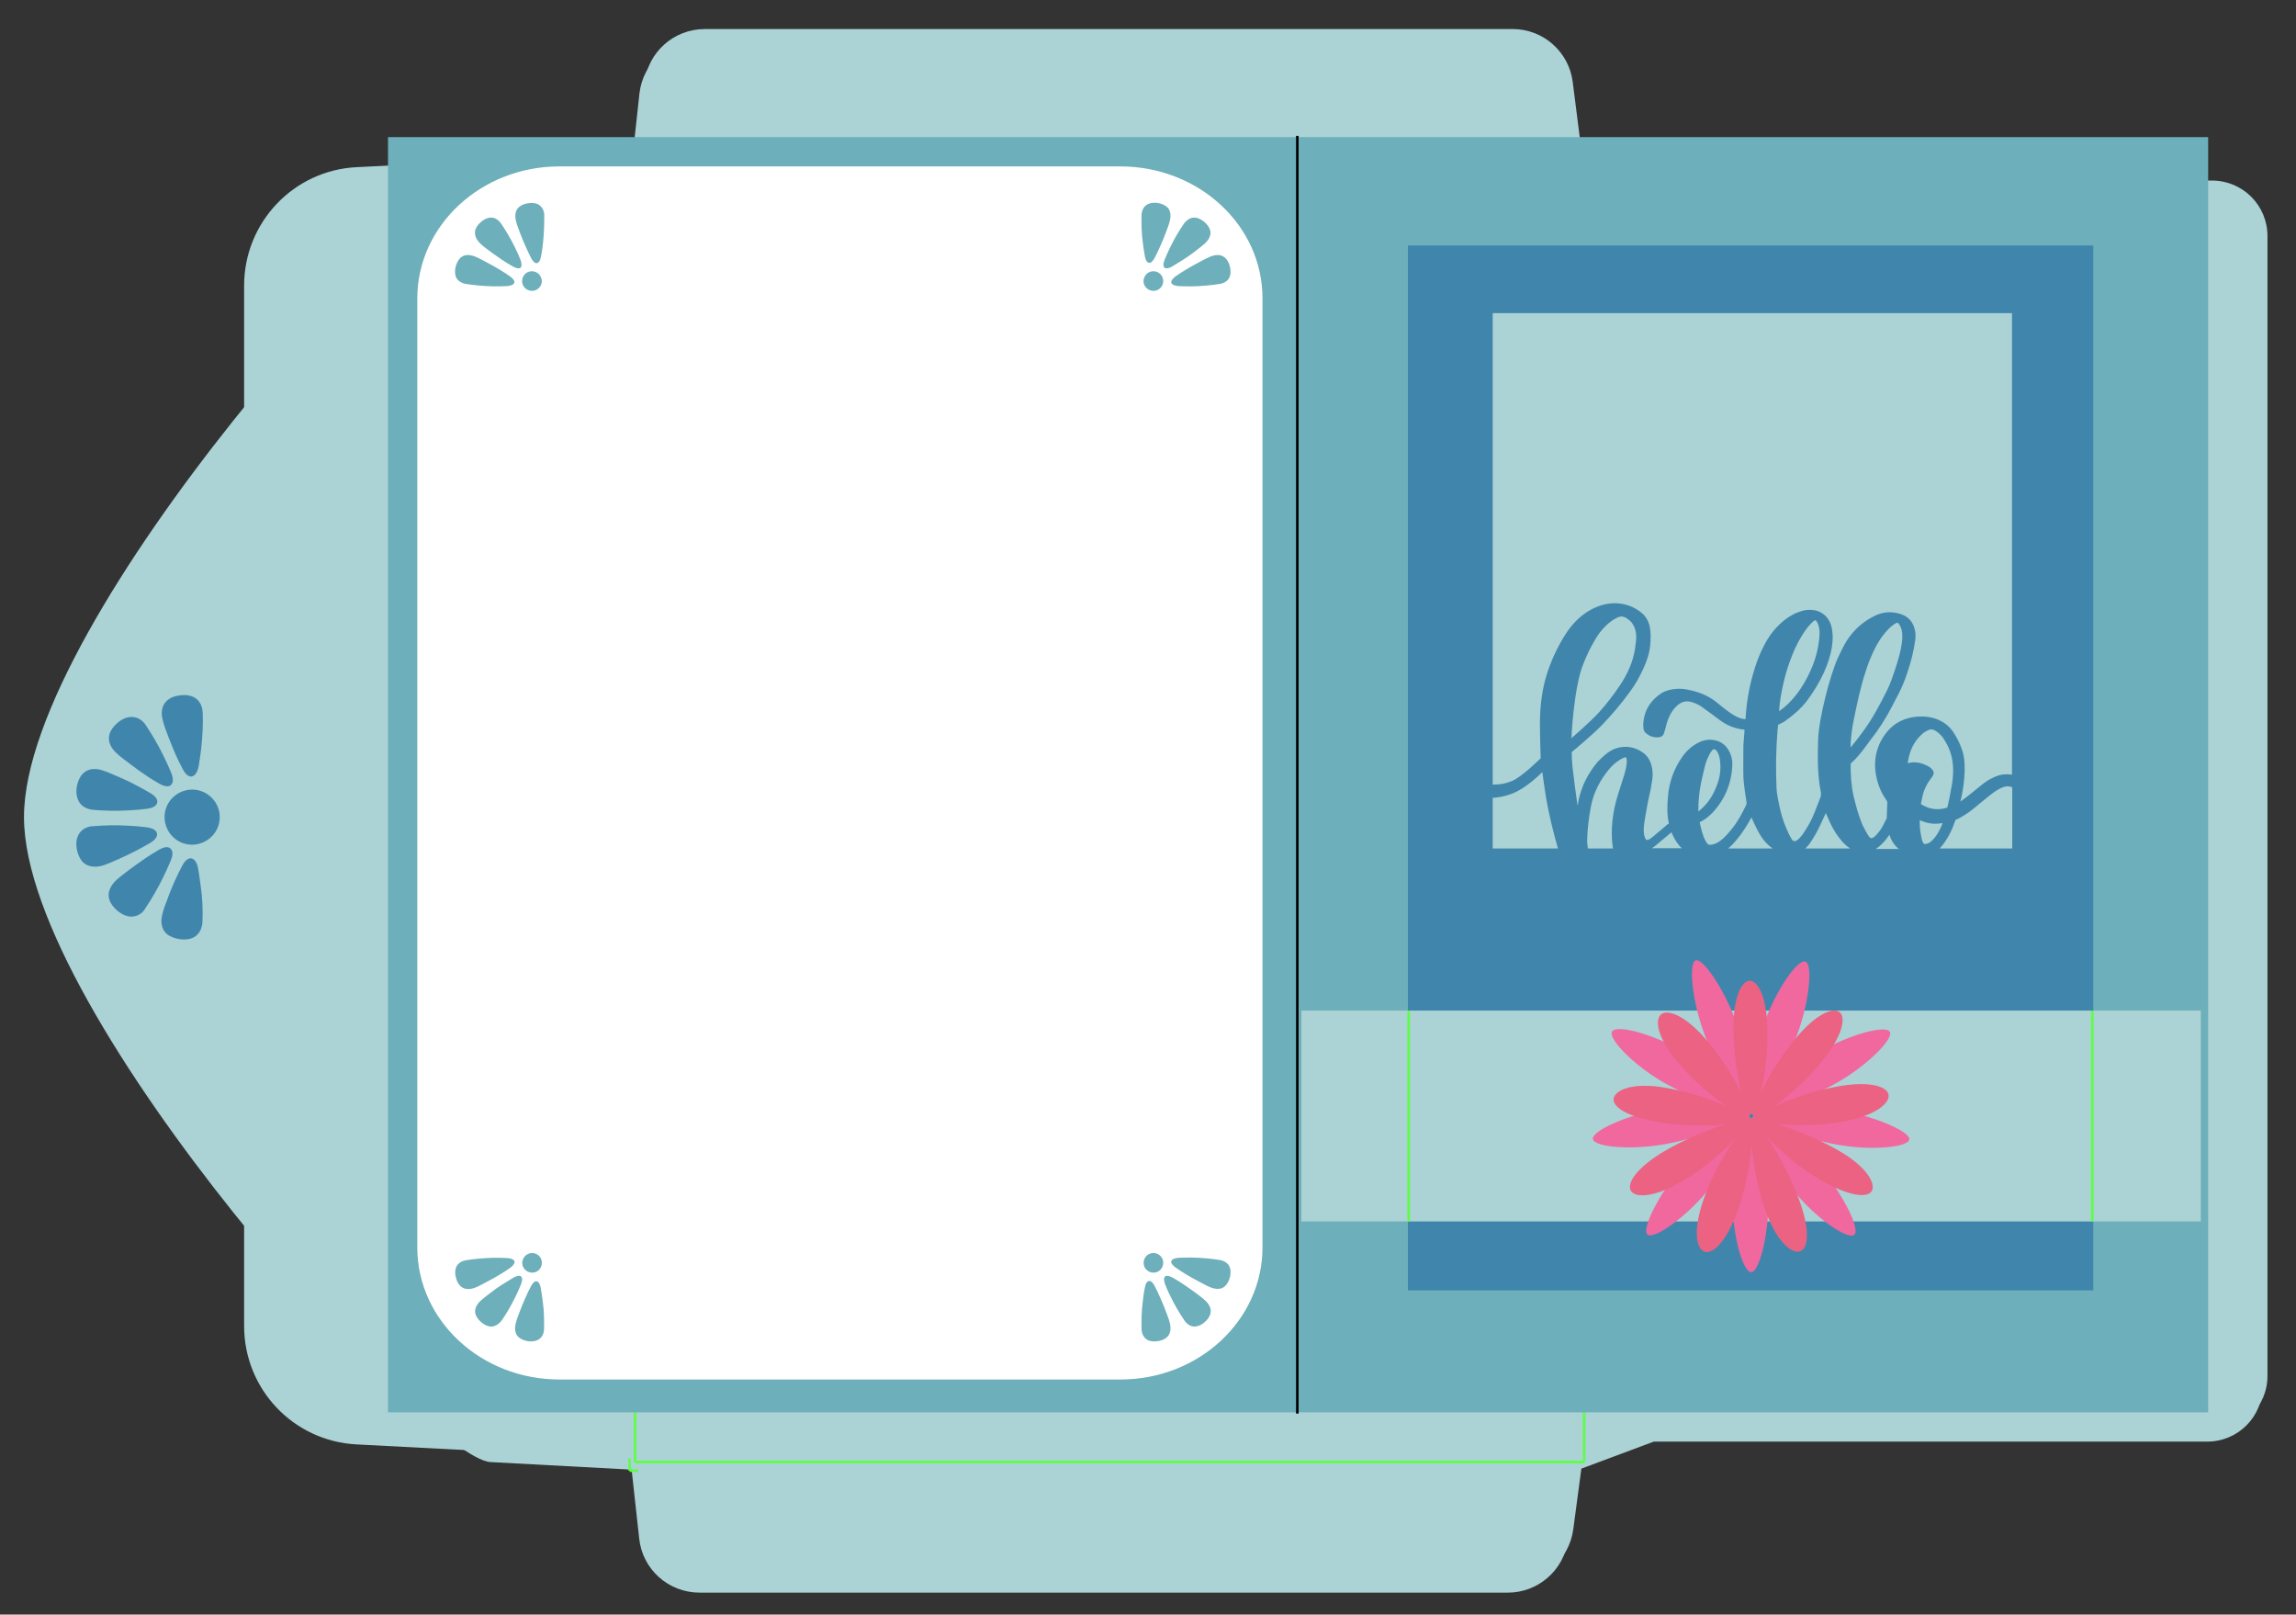 <?xml version="1.0" encoding="utf-8"?>
<!-- Generator: Adobe Illustrator 24.1.0, SVG Export Plug-In . SVG Version: 6.00 Build 0)  -->
<svg version="1.1" id="Layer_1" xmlns="http://www.w3.org/2000/svg" xmlns:xlink="http://www.w3.org/1999/xlink" x="0px" y="0px"
	 viewBox="0 0 909.5 639.4" style="enable-background:new 0 0 909.5 639.4;" xml:space="preserve">
<rect x="0" y="0" width="909.5" height="639.4" fill="#333333" stroke="none"/>
<style type="text/css">
	.st0{fill:#4086AC;stroke:#F6C6DD;stroke-miterlimit:10;}
	.st1{fill:#ABD2D4;}
	.st2{fill:none;stroke:#5DFF44;stroke-miterlimit:10;}
	.st3{fill:#6DAFBA;stroke:#6DAFBA;stroke-miterlimit:10;}
	.st4{fill:none;stroke:#000000;stroke-miterlimit:10;}
	.st5{fill:#4086AC;stroke:#4086AC;stroke-miterlimit:10;}
	.st6{fill:#FFFFFF;stroke:#FFFFFF;stroke-miterlimit:10;}
	.st7{fill:#F0689E;}
	.st8{fill:#EB6283;}
</style>
<path id="EnvelopeInsert_Cut" class="st0" d="M611.7,571.1l-411.1-0.4c-20,0-177.1-171.8-177.3-248.1
	C23.1,246,180.5,72.4,200.5,72.4l411.1,1.3v497.4H611.7z"/>
<g id="EnvelopeB">
	<path id="EnvelopeB_Cut" class="st1" d="M66.2,277.4c1.4-1.2,3.1-1.8,4.9-2c2.5-0.4,5.4-0.1,7.3,1.9c1.2,1.3,1.8,3,1.9,4.8
		c0.2,4.8-0.1,9.6-0.6,14.4c-0.3,2.3-0.6,4.6-1,6.9c-0.3,1.5-1,3.8-2.8,4.1c-1.6,0.2-2.9-1.7-3.5-2.9c-1-1.9-2-3.9-2.9-5.9
		c-1-2.3-1.9-4.6-2.8-6.9c-0.8-2.1-1.7-4.3-2.2-6.5C63.7,282.5,63.9,279.4,66.2,277.4z M43.4,290.7c0.5-1.7,1.7-3.2,3-4.3
		c1.9-1.7,4.5-3,7.2-2.3c1.7,0.4,3.2,1.6,4.1,3c2.7,4,5.1,8.2,7.2,12.5c1,2.1,2,4.2,2.9,6.4c0.6,1.4,1.2,3.7-0.1,4.9
		c-1.2,1.1-3.4,0.1-4.5-0.5c-1.9-1.1-3.8-2.2-5.6-3.5c-2.1-1.4-4.1-2.8-6-4.3c-1.8-1.4-3.7-2.7-5.4-4.3
		C44,296.3,42.5,293.6,43.4,290.7z M30.5,311.1c0.4-1.7,1.1-3.5,2.3-4.7c2.1-2.2,5.2-2.2,7.9-1.3c2.1,0.7,4.3,1.7,6.4,2.6
		c2.3,1,4.5,2,6.7,3.2c2,1,3.9,2.1,5.8,3.2c1.2,0.7,3,2.1,2.7,3.7c-0.4,1.8-2.7,2.3-4.2,2.5c-2.3,0.3-4.6,0.5-7,0.6
		c-4.8,0.3-9.6,0.2-14.4-0.2c-1.7-0.2-3.4-0.9-4.6-2.1C30.2,316.5,30,313.6,30.5,311.1z M32.8,341.4c-1.2-1.3-1.9-3-2.3-4.7
		c-0.5-2.5-0.4-5.4,1.5-7.4c1.2-1.3,2.9-2,4.6-2.1c4.8-0.4,9.6-0.5,14.4-0.2c2.3,0.1,4.7,0.3,7,0.6c1.5,0.2,3.8,0.7,4.2,2.5
		c0.3,1.6-1.5,3-2.7,3.7c-1.9,1.1-3.8,2.2-5.8,3.2c-2.2,1.1-4.4,2.2-6.7,3.2c-2.1,0.9-4.2,1.9-6.4,2.6
		C38,343.5,34.9,343.5,32.8,341.4z M53.5,362.8c-2.6,0.7-5.2-0.6-7.2-2.3c-1.3-1.2-2.5-2.6-3-4.3c-0.9-2.9,0.6-5.6,2.7-7.6
		c1.6-1.5,3.6-2.9,5.4-4.3c2-1.5,4-2.9,6-4.3c1.8-1.2,3.7-2.4,5.6-3.5c1.2-0.7,3.3-1.6,4.5-0.5c1.4,1.2,0.7,3.5,0.1,4.9
		c-0.9,2.2-1.9,4.3-2.9,6.4c-2.1,4.3-4.5,8.5-7.2,12.5C56.7,361.3,55.2,362.4,53.5,362.8z M80.2,365.2c-0.1,1.7-0.7,3.5-1.9,4.8
		c-1.8,2-4.7,2.3-7.3,1.9c-1.7-0.3-3.5-0.9-4.9-2c-2.3-2-2.5-5.1-1.8-7.8c0.5-2.2,1.4-4.4,2.2-6.5c0.8-2.3,1.8-4.6,2.8-6.9
		c0.9-2,1.9-4,2.9-5.9c0.6-1.2,2-3.1,3.5-2.9c1.8,0.3,2.5,2.5,2.8,4.1c0.4,2.3,0.7,4.6,1,6.9C80.2,355.5,80.4,360.4,80.2,365.2z
		 M84.3,330.8c-4,4.5-10.9,5-15.4,1s-5-10.9-1-15.4s10.9-5,15.4-1C87.9,319.4,88.3,326.3,84.3,330.8z M874.2,75.5H655l-30.5-11.4
		L621,36.6c-1.5-12-11.7-21-23.8-21h-320c-12.2,0-22.5,9.2-23.9,21.4l-3,27.7l-55.9,2.8C169.3,68.7,9.5,244.7,9.5,323.6
		c0.1,78.8,159.8,254,184.8,255.4l55.9,3l3,27.3c1.3,12.2,11.6,21.4,23.9,21.4h320.2c12,0,22.2-8.9,23.8-20.8l3.7-27.7l30.3-11.3
		h219.2c12.2,0,22-9.8,22-22V97.5C896.2,85.4,886.3,75.5,874.2,75.5z"/>
	<path id="EnvelopeB_Score" class="st2" d="M249.4,63.7h375.9 M249.4,582.4h375.9 M625.3,63.4v519 M249.4,63.7v518.7"/>
</g>
<g id="EnvelopeA">
	<path id="EnvelopeA_Cut" class="st1" d="M876.3,566.7H657.1L626.9,578l-3.7,27.7c-1.6,11.9-11.8,20.8-23.8,20.8H279.2
		c-12.2,0-22.5-9.2-23.9-21.4l-3-27.3L141.2,572c-25-1.3-44.5-21.9-44.5-46.9v-412c0-25,19.6-45.7,44.6-46.9l111-5.6l3-27.7
		c1.3-12.2,11.6-21.4,23.9-21.4h320c12.1,0,22.3,9,23.8,21l3.5,27.6L657,71.5h219.2c12.2,0,22,9.8,22,22v451.2
		C898.3,556.9,888.5,566.7,876.3,566.7z"/>
	<path id="EnvelopeA_Score" class="st2" d="M251.6,59.7h375.9 M251.6,579h375.9 M251.6,59.7V579 M627.5,59.7V579"/>
</g>
<g id="Card">
	<path id="Card_Cut" class="st3" d="M874.2,558.8h-720v-504h720V558.8z"/>
	<path id="Card_Score" class="st4" d="M513.9,53.8v506"/>
</g>
<path id="FrontB_Cut" class="st1" d="M828.7,510.5H558.2V97.7h270.5V510.5z"/>
<path id="FrontA_Cut" class="st5" d="M828.7,97.7H558.2v412.8h270.5V97.7z M590.8,336.5v-21c2.4-0.1,5.1-0.6,7.8-1.6
	c6-2.2,12.3-8.8,12.7-9.2c0.1,0.6,1.2,8.8,1.6,11c0.9,5.6,3,14.3,4.9,20.8L590.8,336.5L590.8,336.5z M626.7,262.8
	c1.3-3.3,2.8-6.5,4.6-9.5c1.2-2.2,2.7-4.1,4.5-5.9c1.5-1.4,3.1-2.6,4.9-3.4c1.2-0.5,2.2-0.5,3.4,0.1c2.9,1.6,4.2,4,4.5,7.1
	c0.2,1.9-0.2,3.8-0.4,5.6c-0.8,5.4-3,10.2-5.9,14.6c-2.5,3.8-5.3,7.4-8.3,10.8c-3.2,3.6-11.7,11-12,11.2
	C621.8,293.2,622.9,272,626.7,262.8z M643.9,306.9c-0.8,2.6-1.7,5.3-2.5,7.9c-2.3,7.3-2.9,14.2-2.1,20.3c0.1,0.5,0.1,0.8,0.3,1.4
	h-11.1c0-0.8-0.1-1.6-0.2-2c-0.1-0.6-0.1-1.2-0.1-1.8c0.1-4.5,0.7-9,1.5-13.4c1.1-5.7,3.7-10.7,7.4-15.1c1.3-1.5,2.7-2.8,4.4-3.8
	c0.8-0.5,2.3-1.2,2.7-1c0.7,0.3,0.7,1.6,0.7,2.5C644.8,303.6,644.4,305.2,643.9,306.9z M652.2,336.5c1.3-0.5,2.8-1.6,3.6-2.3
	c3.4-2.8,5.9-4.9,6.6-5.5c0.3,1.6,1.9,4.1,2.1,4.4c1.3,1.9,2.2,2.9,4.1,3.3l0,0h-16.4V336.5z M672.5,315.8c0.3-4.3,1.4-8.5,2.4-12.6
	c0.4-1.6,1-3.1,1.8-4.6c0.6-1.2,1.4-2.4,2.2-2.4c2.1,0.1,2.9,3.8,3,5.6c0.3,3-0.1,5.9-1.1,8.7c-1.4,4-3.4,7.5-6.6,10.3
	c-0.4,0.3-0.8,0.7-1.2,1c-0.1,0.1-0.3,0.2-0.7,0.5C672.2,320.1,672.3,317.8,672.5,315.8z M683,336.5c1-0.6,1.9-1.4,2.8-2.3
	c0.6-0.6,1.1-1.2,1.6-1.8c2.2-2.6,4-5.4,5.6-8.3c0.2-0.4,0.5-0.8,0.9-1.4c0.2,0.5,0.4,0.8,0.5,1.1c2.2,5,4.6,10.4,9.8,12.7
	L683,336.5z M713.3,336.5c1.3-0.6,2.5-1.6,3.4-3.1c1.5-2.2,2.8-4.5,3.9-6.9c0.7-1.5,1.4-3,2.1-4.5c0.1-0.3,0.3-0.7,0.6-1.2
	c0.6,1.3,1.1,2.7,1.7,3.9c1,2.2,2.2,4.5,3.7,6.5c1.8,2.3,3.3,4,6.3,5.3L713.3,336.5z M738.1,328.4c-1.4-2.4-2.8-7-3.5-9.7
	c-1.4-5-1.8-8.1-2-13.3c0-1.1,0-2.1,0-3.2c0.2-0.2,0.4-0.4,0.6-0.6c1.9-1.7,3.5-3.7,5-5.7c0.8-1,1.5-2.1,2.3-3.1
	c3.3-4.2,6.2-8.7,8.6-13.4c0.9-1.7,1.7-3.4,2.6-5c1.3-2.6,2.4-5.2,3.3-8c1.5-4.3,2.6-8.7,3.2-13.2c0.2-1.6,0.1-3.1-0.4-4.5
	c-0.8-2.6-2.6-4.3-5.2-5.1c-3.5-1.1-6.9-0.8-10.1,0.9c-4.4,2.2-7.9,5.4-10.6,9.6c-1.3,2.2-2.4,4.4-3.5,6.8c-2.9,6.5-7.4,23.4-7.7,32
	c-0.2,7-0.3,14,1.1,20.9c0.1,0.6,0,1.5-0.2,2.1c-1.6,4-2.9,8.1-5.2,11.8c-0.9,1.5-4.8,8.5-7.1,4.9c-0.3-0.6-0.7-1.3-1-1.8
	c-1.5-3.1-2.7-6.3-3.5-9.6c-0.7-3.2-1.5-6.3-1.6-9.6c-0.3-7.4-0.2-14.7,0.4-22.1c0.1-0.9,0.2-1.9,0.3-2.8c1-0.5,1.9-0.9,2.7-1.4
	c3.3-2.3,6.3-4.9,8.8-8.1c2.6-3.5,4.8-7.1,6.6-11c1.5-3.3,2.7-6.8,3.2-10.4c0.4-2.5,0.4-5.1-0.2-7.5c-1-4-4.1-6.3-8.1-6.3
	c-0.9,0-1.9,0.1-2.8,0.4c-3.5,0.9-6.4,2.9-9,5.4c-2.4,2.3-4.4,5.1-5.9,8.1c-1.4,2.7-2.6,5.6-3.5,8.5c-1.9,5.9-3.1,12-3.6,18.2
	c-0.1,1.1-0.1,1.4-0.2,2.7c-3,0-5.4-1.1-12.1-6.7c-3.3-2.7-7.2-4.2-11.4-5c-1.4-0.3-2.8-0.4-4.2-0.3c-2.1,0.1-4.1,0.6-5.9,1.7
	c-3.9,2.6-6.3,6.2-6.8,10.8c-0.1,0.8-0.1,1.6,0,2.5c0,0.7,0.4,1.4,1,1.8c1.3,1.1,2.8,1.5,4.4,1.4c0.9-0.1,1.6-0.5,1.8-1.4
	c0.2-0.7,0.4-1.4,0.6-2c0.4-1.7,0.9-3.4,1.7-5s1.8-3,3.2-4.2c1.7-1.5,3.7-2,5.9-1.4c1.7,0.5,3.3,1.2,4.7,2.3c2.3,1.7,4.6,3.3,6.8,5
	c1.1,0.8,4.7,3.4,10,3.7c0,0.6-0.4,5-0.5,6.6c0,4.2-0.1,8.4,0,12.6c0.1,2.1,0.4,4.3,0.7,6.4c0.1,0.8,0.3,1.7,0.4,2.5
	c0.1,0.8,0.3,1.5,0,2.3c-1.6,3.3-3.2,6.4-5.5,9.3c-1.5,1.9-3.1,3.8-5,5.2c-1,0.7-2,1.3-3.2,1.5c-1.9,0.4-2.4,0-3.3-1.6
	c-1.2-2.1-1.9-5.2-2.5-8c2-0.8,3.7-2.2,5.2-3.7c4.9-5.2,7.5-11.4,7.8-18.5c0.1-2.2-0.4-4.2-1.6-6.1c-1.1-1.7-2.6-2.8-4.6-3.3
	c-2.1-0.5-4.2-0.3-6.2,0.7c-2.7,1.3-4.8,3.2-6.5,5.6c-3.3,4.7-5.2,10-5.6,15.8c-0.3,3.4-0.4,6.9,0.4,10.3c0,0.2-2.1,1.9-4,3.5
	c-3.6,3-6,5.9-6.9,0.6c-0.4-2.6,0.7-7.5,0.9-8.9c0.8-5.1,1.7-7.5,2.4-12.6c0.2-1.3,0.2-2.6,0-4c-0.4-2.6-1.4-4.9-3.7-6.4
	c-2.8-1.9-5.8-2.5-9.2-1.7c-1.7,0.4-3.3,1.3-4.6,2.4c-1.2,1-2.3,2-3.3,3.1c-3.7,4.4-6.2,9.3-7.4,14.9c-0.2,1-0.3,2.1-0.5,3.1
	c0,0.2-0.2,1.5-0.4,2.2c-0.5-3.5-1.2-8-1.6-11.2c-0.3-2.5-0.6-4.9-0.9-7.4c-0.2-2.2-0.3-4-0.3-6.1c0.5-0.4,8.9-7.4,12.2-10.9
	c3.9-4.1,7.6-8.4,10.9-13c2.2-2.9,3.9-6,5.4-9.3c1.3-2.9,2.3-5.8,2.6-9c0.2-2.4,0.3-4.8-0.2-7.2c-0.5-2.2-1.6-4.1-3.4-5.4
	c-2.8-2.2-6-3.3-9.5-3.4c-3.4-0.1-6.5,0.8-9.5,2.4c-3.8,2-6.8,5-9.3,8.5c-2.2,3.2-4,6.7-5.6,10.2c-2,4.6-3.5,9.4-4.3,14.4
	c-0.6,3.7-0.9,7.5-0.9,11.3c0,5.2,0.3,14.3,0.3,14.3s-7.7,7.7-11.8,9.3c-3,1.2-5.8,1.5-8.2,1.4V123.5h206.7v183.9
	c-1.2-0.3-2.5-0.3-3.9-0.2c-2,0.2-3.8,1.1-5.6,2.1c-1.8,1.1-3.3,2.4-4.9,3.7c-1.8,1.4-2.8,2.4-7.3,5.6c0-0.3,0.2-1.2,0.3-1.4
	c1-3.9,2.7-13.7,0.8-19.6c-0.8-2.6-2-5-3.5-7.3c-1.7-2.6-4.1-4.3-7.1-5.3c-2.2-0.7-4.5-0.9-6.8-0.7c-4.9,0.4-9,2.4-12,6.3
	c-4.4,5.8-5.2,12.2-3.2,19.1c0.7,2.4,1.8,4.7,3.3,6.8c0.3,0.4,0.5,0.9,0.5,1.5c-0.1,1.8-0.1,3.5-0.2,5.3c0,0.4,0,0.9-0.2,1.2
	c-1.1,2.1-1.8,3.9-3.5,5.8c-0.6,0.7-1.8,2.3-3.2,2.1C740.1,332.3,738.9,329.9,738.1,328.4z M732.6,294.2c0.2-3.2,0.6-6.4,1.3-9.6
	c1.3-6.3,2.6-12.6,4.6-18.7c0.9-2.9,2-5.7,3.3-8.4c1.7-3.6,3.9-6.9,6.8-9.6c0.7-0.6,1.5-1.2,2.3-1.6c0.7-0.4,1.2-0.2,1.7,0.5
	c0.6,0.8,1,1.7,1.2,2.7c0.5,2.3,0.2,4.6-0.2,6.8c-0.8,4.5-2.4,8.9-3.9,13.2c-0.5,1.4-1.1,2.8-1.8,4.2c-1.3,2.6-2.7,5.3-4.1,7.8
	c-2.9,5.3-6.5,10.2-10.4,14.9c-0.1,0.2-0.3,0.4-0.7,0.8C732.5,296.1,732.6,295,732.6,294.2z M704.1,282.5c0.2-1.4,0.3-2.8,0.4-4
	c0.9-6.6,2.5-13.1,5-19.3c1.5-3.8,3.4-7.4,5.8-10.6c0.5-0.7,1.5-1.8,2.1-2.4c0.4-0.4,0.8-0.7,1.3-1c0.3-0.1,0.7-0.1,1,0.2
	c0.5,0.5,0.9,1.4,1.1,2c0.7,2.2,0.5,4.4,0.2,6.7c-0.6,4.9-2.2,9.6-4.5,14.1c-1.8,3.5-3.9,6.7-6.6,9.6c-1.5,1.7-3.2,3.1-5.1,4.4
	C704.7,282.2,704.6,282.3,704.1,282.5z M741.4,336.5c2.5-1,4.7-3.7,4.9-3.9c0.6-0.8,1.1-1.4,1.6-2.1c0.2-0.3,0.4-0.6,0.7-1.1
	c0.1,0.3,0.4,1.2,0.5,1.5c0.8,2.5,2.4,4.4,4.6,5.8h-12.3V336.5z M755.9,302.7c-0.2,0-0.6,0.2-0.9,0.4c0.1-0.3,0.1-0.7,0.2-0.9
	c0.5-3.8,1.7-7.3,4.3-10.3c0.7-0.8,1.5-1.6,2.3-2.2c0.7-0.5,1.5-0.9,2.3-1.2c1.1-0.4,3-0.2,5.8,3.1c2.3,3.5,6.1,9.3,3.3,21.8
	c-0.5,3.1-0.9,4.5-1.4,6.8c-4.2,1.4-7.9,0.8-11.4-1.5c0.1-0.8,0.2-1.5,0.4-2.3c0.4-2.1,1-4.1,2.1-6c0.6-1.1,1.4-2.1,2.1-3.1
	c0.7-1,0.6-1.7-0.2-2.5c-0.4-0.4-0.9-0.8-1.4-1C760.9,302.5,758.5,302,755.9,302.7z M762.2,334.7c-0.3,0-0.5-0.3-0.7-0.5
	c-0.4-0.6-0.7-1.4-0.8-2.2c-0.6-2.5-1-6.1-0.6-7.9c4.4,2,6.9,1.8,10.1,1.2c-0.3,1.2-0.5,1.6-0.8,2.3
	C768.5,329.7,765.5,335.2,762.2,334.7z M797.6,336.5h-30.5c1.5-1.4,2.7-2.9,3.7-4.6c1.1-1.8,2-3.6,2.7-5.6c0.2-0.7,0.5-1.3,0.8-2
	c0-0.1,0.8-0.4,0.9-0.4c0.3-0.2,0.7-0.3,1-0.5c0.7-0.4,1.4-0.8,2-1.2c1.3-0.8,2.6-1.8,3.8-2.8c1.1-0.9,2.2-1.9,3.4-2.8
	c1.3-1,2.5-2.1,3.9-3.1c1.3-0.9,2.7-1.8,4.2-2.3c0.7-0.2,1.4-0.4,2.1-0.3c0.7,0.1,1.3,0.3,2,0.4L797.6,336.5z"/>
<g id="Banner">
	<path id="BannerA_Cut" class="st1" d="M515.5,400.2v83.5h356.3v-83.5H515.5z M693.7,442.8c-0.5,0-0.9-0.4-0.9-0.9s0.4-0.9,0.9-0.9
		s0.9,0.4,0.9,0.9C694.5,442.4,694.2,442.8,693.7,442.8z"/>
	<path id="BannerA_Score" class="st2" d="M558,400.2v83.5 M828.8,400.2v83.5"/>
</g>
<path id="CardInsertA_Cut" class="st6" d="M443.8,66.4H221.6c-30.8,0-55.8,23.2-55.8,51.8V494c0,28.6,25,51.8,55.8,51.8h222.2
	c30.8,0,55.8-23.2,55.8-51.8V118.1C499.6,89.5,474.6,66.4,443.8,66.4z M187.8,90.9c0.4-1.3,1.3-2.4,2.3-3.3c1.5-1.3,3.5-2.3,5.5-1.8
	c1.3,0.3,2.4,1.2,3.2,2.3c2.1,3.1,4,6.3,5.6,9.6c0.8,1.6,1.6,3.3,2.2,4.9c0.4,1.1,0.9,2.9-0.1,3.8c-0.9,0.8-2.6,0.1-3.5-0.4
	c-1.5-0.8-2.9-1.7-4.4-2.7c-1.6-1.1-3.2-2.2-4.7-3.3c-1.4-1.1-2.9-2.1-4.1-3.3C188.3,95.2,187.2,93.1,187.8,90.9z M213.6,114.6
	c-1.8,1.6-4.6,1.4-6.2-0.4c-1.6-1.8-1.4-4.6,0.4-6.2c1.8-1.6,4.6-1.4,6.2,0.4C215.6,110.3,215.5,113,213.6,114.6z M214.1,503
	c-1.6,1.8-4.3,2-6.2,0.4s-2-4.3-0.4-6.2c1.6-1.8,4.3-2,6.2-0.4C215.5,498.4,215.6,501.2,214.1,503z M180.1,105.2
	c0.4-1.3,1-2.6,2-3.5c1.7-1.6,4.1-1.4,6.2-0.6c1.6,0.6,3.2,1.6,4.8,2.4c1.7,0.9,3.4,1.8,5,2.8c1.5,0.9,2.9,1.8,4.3,2.8
	c0.8,0.6,2.2,1.8,1.8,3c-0.4,1.3-2.2,1.6-3.4,1.7c-1.8,0.1-3.6,0.1-5.4,0.1c-3.7-0.1-7.4-0.4-11.1-1c-1.3-0.2-2.6-0.9-3.5-1.9
	C179.5,109.3,179.6,107.1,180.1,105.2z M182.2,509.8c-1-0.9-1.7-2.2-2-3.5c-0.6-1.9-0.6-4.1,0.7-5.8c0.9-1,2.1-1.7,3.5-1.9
	c3.7-0.6,7.4-0.9,11.1-1c1.8,0,3.6,0,5.4,0.1c1.2,0.1,3,0.4,3.4,1.7c0.3,1.2-1,2.4-1.8,3c-1.4,1-2.8,1.9-4.3,2.8
	c-1.6,1-3.3,1.9-5,2.8c-1.5,0.8-3.1,1.7-4.8,2.4C186.3,511.2,183.9,511.3,182.2,509.8z M195.7,525.7c-2,0.5-4-0.5-5.5-1.8
	c-1-0.9-1.9-2-2.3-3.3c-0.7-2.2,0.5-4.3,2.1-5.8c1.3-1.2,2.8-2.3,4.1-3.3c1.5-1.2,3.1-2.3,4.7-3.3c1.4-0.9,2.9-1.8,4.4-2.7
	c0.9-0.5,2.6-1.2,3.5-0.4c1.1,0.9,0.5,2.7,0.1,3.8c-0.7,1.7-1.4,3.3-2.2,4.9c-1.6,3.3-3.5,6.6-5.6,9.6
	C198.1,524.5,197,525.3,195.7,525.7z M216,526.4c0,1.3-0.5,2.7-1.4,3.7c-1.4,1.5-3.7,1.8-5.6,1.5c-1.3-0.2-2.7-0.7-3.8-1.6
	c-1.8-1.5-1.9-3.9-1.4-6c0.4-1.7,1.1-3.4,1.7-5c0.7-1.8,1.4-3.6,2.2-5.3c0.7-1.6,1.4-3.1,2.2-4.6c0.5-0.9,1.5-2.4,2.7-2.2
	c1.4,0.2,1.9,2,2.1,3.1c0.3,1.8,0.6,3.6,0.8,5.4C216,518.9,216.1,522.7,216,526.4z M215.6,96.2c-0.2,1.8-0.4,3.6-0.8,5.4
	c-0.2,1.2-0.7,2.9-2.1,3.1c-1.2,0.2-2.3-1.3-2.7-2.2c-0.8-1.5-1.5-3-2.2-4.6c-0.8-1.7-1.5-3.5-2.2-5.3c-0.6-1.6-1.3-3.3-1.7-5
	c-0.5-2.1-0.4-4.5,1.4-6c1-0.9,2.4-1.4,3.8-1.6c2-0.3,4.2-0.1,5.6,1.5c0.9,1,1.4,2.3,1.4,3.7C216.1,88.8,216,92.5,215.6,96.2z
	 M472,85.8c2-0.5,4,0.5,5.5,1.8c1,0.9,1.9,2,2.3,3.3c0.7,2.2-0.5,4.3-2.1,5.8c-1.3,1.2-2.8,2.3-4.1,3.3c-1.5,1.2-3.1,2.3-4.7,3.3
	c-1.4,0.9-2.9,1.8-4.4,2.7c-0.9,0.5-2.6,1.2-3.5,0.4c-1.1-0.9-0.5-2.7-0.1-3.8c0.7-1.7,1.4-3.3,2.2-4.9c1.6-3.3,3.5-6.6,5.6-9.6
	C469.6,87,470.7,86.1,472,85.8z M460.2,114.2c-1.6,1.8-4.3,2-6.2,0.4s-2-4.3-0.4-6.2c1.6-1.8,4.3-2,6.2-0.4
	C461.6,109.6,461.8,112.4,460.2,114.2z M459.8,503.4c-1.8,1.6-4.6,1.4-6.2-0.4s-1.4-4.6,0.4-6.2s4.6-1.4,6.2,0.4
	C461.8,499,461.6,501.8,459.8,503.4z M451.7,85.1c0-1.3,0.5-2.7,1.4-3.7c1.4-1.5,3.7-1.8,5.6-1.5c1.3,0.2,2.7,0.7,3.8,1.6
	c1.8,1.5,1.9,3.9,1.4,6c-0.4,1.7-1.1,3.4-1.7,5c-0.7,1.8-1.4,3.6-2.2,5.3c-0.7,1.6-1.4,3.1-2.2,4.6c-0.5,0.9-1.5,2.4-2.7,2.2
	c-1.4-0.2-1.9-2-2.1-3.1c-0.3-1.8-0.6-3.6-0.8-5.4C451.7,92.5,451.6,88.8,451.7,85.1z M462.5,530c-1,0.9-2.4,1.4-3.8,1.6
	c-2,0.3-4.2,0.1-5.6-1.5c-0.9-1-1.4-2.3-1.4-3.7c-0.1-3.7,0-7.4,0.5-11.1c0.2-1.8,0.4-3.6,0.8-5.4c0.2-1.2,0.7-2.9,2.1-3.1
	c1.2-0.2,2.3,1.3,2.7,2.2c0.8,1.5,1.5,3,2.2,4.6c0.8,1.7,1.5,3.5,2.2,5.3c0.6,1.6,1.3,3.3,1.7,5C464.4,526.1,464.3,528.4,462.5,530z
	 M479.9,520.6c-0.4,1.3-1.3,2.4-2.3,3.3c-1.5,1.3-3.5,2.3-5.5,1.8c-1.3-0.3-2.4-1.2-3.2-2.3c-2.1-3.1-4-6.3-5.6-9.6
	c-0.8-1.6-1.6-3.3-2.2-4.9c-0.4-1.1-0.9-2.9,0.1-3.8c0.9-0.8,2.6-0.1,3.5,0.4c1.5,0.8,2.9,1.7,4.4,2.7c1.6,1.1,3.2,2.2,4.7,3.3
	c1.4,1.1,2.9,2.1,4.1,3.3C479.4,516.2,480.6,518.3,479.9,520.6z M487.6,506.2c-0.4,1.3-1,2.6-2,3.5c-1.7,1.6-4.1,1.4-6.2,0.6
	c-1.6-0.6-3.2-1.6-4.8-2.4c-1.7-0.9-3.4-1.8-5-2.8c-1.5-0.9-2.9-1.8-4.3-2.8c-0.8-0.6-2.2-1.8-1.8-3c0.4-1.3,2.2-1.6,3.4-1.7
	c1.8-0.1,3.6-0.1,5.4-0.1c3.7,0.1,7.4,0.4,11.1,1c1.3,0.2,2.6,0.9,3.5,1.9C488.2,502.1,488.1,504.3,487.6,506.2z M486.9,111
	c-0.9,1-2.1,1.7-3.5,1.9c-3.7,0.6-7.4,0.9-11.1,1c-1.8,0-3.6,0-5.4-0.1c-1.2-0.1-3-0.4-3.4-1.7c-0.3-1.2,1-2.4,1.8-3
	c1.4-1,2.8-1.9,4.3-2.8c1.6-1,3.3-1.9,5-2.8c1.5-0.8,3.1-1.7,4.8-2.4c2.1-0.8,4.4-1,6.2,0.6c1,0.9,1.7,2.2,2,3.5
	C488.1,107.1,488.2,109.3,486.9,111z"/>
<path id="FlowerB_Cut" class="st7" d="M730.3,440c-14.4-2.6-27.1-1.4-27.1-1.4s12.5-2.9,25.1-10.2c11.4-6.6,21.9-17,20.3-19.8
	c-1.6-2.8-16,1.1-27.4,7.7c-12.8,7.4-21.7,17.4-21.7,17.4s7.7-10.9,12.7-24.8c4.4-12.2,6-27,3-28.1s-11.5,11-16,23.5
	c-5.1,14.2-5.5,27.6-5.5,27.6s-0.9-13.4-6.2-27.8c-4.6-12.4-12.9-24.8-15.8-23.8c-2.9,1.1-1.4,15.9,3.2,28.5c5.1,14,13,24.8,13,24.8
	s-8.8-10-21.6-17.4c-11.5-6.7-26-10.6-27.7-7.7s8.8,13.5,20.3,20.1c12.7,7.3,25.2,10.1,25.2,10.1s-12.7-1.8-27.2,0.8
	c-13,2.3-26.5,8.5-25.9,11.6c0.6,3.2,15.4,4.4,28.6,2c14.4-2.6,24.4-7.7,24.4-7.7s-9.2,6.5-18.7,17.9c-8.4,10.1-15.1,23.5-12.7,25.6
	c2.4,2.1,14.6-6.4,23.2-16.6c9.6-11.5,13.7-21,13.7-21s-3.3,9.9-3.2,24.9c0.1,13.3,4.1,27.5,7.4,27.6c3.1,0,6.8-14.3,6.8-27.7
	c0-15-2.8-24.7-2.8-24.7s3.9,9.4,13.4,20.9c8.6,10.4,20.9,18.8,23.4,16.7c2.5-2.1-4.2-15.5-12.5-25.5c-9.5-11.4-18.9-17.8-18.9-17.8
	s10.2,5,24.7,7.6c13.2,2.4,27.9,1.1,28.5-2C756.9,448.3,743.2,442.3,730.3,440z M693.7,442.8c-0.5,0-0.9-0.4-0.9-0.9
	s0.4-0.9,0.9-0.9s0.9,0.4,0.9,0.9S694.2,442.8,693.7,442.8z"/>
<path id="FlowerA_Cut" class="st8" d="M730.3,444.1c13-2.4,18.4-7.4,17.8-10.6c-0.6-3.2-7.4-5.6-20.4-3.2c-14.5,2.7-25.2,8-25.2,8
	s9.8-6.5,19.2-18c8.3-10.1,9.5-17.3,7.1-19.4c-2.5-2.1-9.3,0.3-17.8,10.7c-9.6,11.7-13.7,21.7-13.7,21.7s3-10.4,2.8-25.7
	c-0.2-13.2-3.9-19.3-7-19.2c-3.1,0-6.6,6.1-6.4,19.5c0.2,14.9,3.3,25.3,3.3,25.3s-4.4-9.9-13.9-21.2c-8.6-10.1-15.6-12.4-18.1-10.3
	c-2.6,2.2-1.6,9.3,7,19.4c9.5,11.1,19.4,17.2,19.4,17.2s-10.5-5.1-25-7.6c-13-2.2-19.6,1.1-20.2,4.3c-0.5,3.2,4.9,7.2,18.1,9.4
	c14.5,2.4,26.3,0.9,26.3,0.9s-11.5,3.1-24.3,10.6c-11.3,6.7-14.9,12.8-13.3,15.6c1.6,2.8,8.6,3.1,20.2-3.6
	c12.9-7.6,21.3-17.1,21.3-17.1s-7.8,10.2-12.7,24.3c-4.4,12.6-2.7,19.5,0.4,20.6c2.9,1.1,8.5-3.3,13-15.9
	c5.1-14.1,5.7-27.1,5.7-27.1s0.5,13.1,5.6,27.1c4.6,12.7,10.7,16.9,13.7,15.7c3-1.2,4-8.1-0.5-20.3c-5.1-13.9-12.8-25-12.8-25
	s8.9,10,21.7,17.3c11.6,6.7,18.4,6.8,19.9,4.1c1.5-2.8-1.8-9.4-13.1-15.9c-12.7-7.3-25.1-10.7-25.1-10.7S716,446.7,730.3,444.1z
	 M693.7,442.8c-0.5,0-0.9-0.4-0.9-0.9s0.4-0.9,0.9-0.9s0.9,0.4,0.9,0.9S694.2,442.8,693.7,442.8z"/>
</svg>
